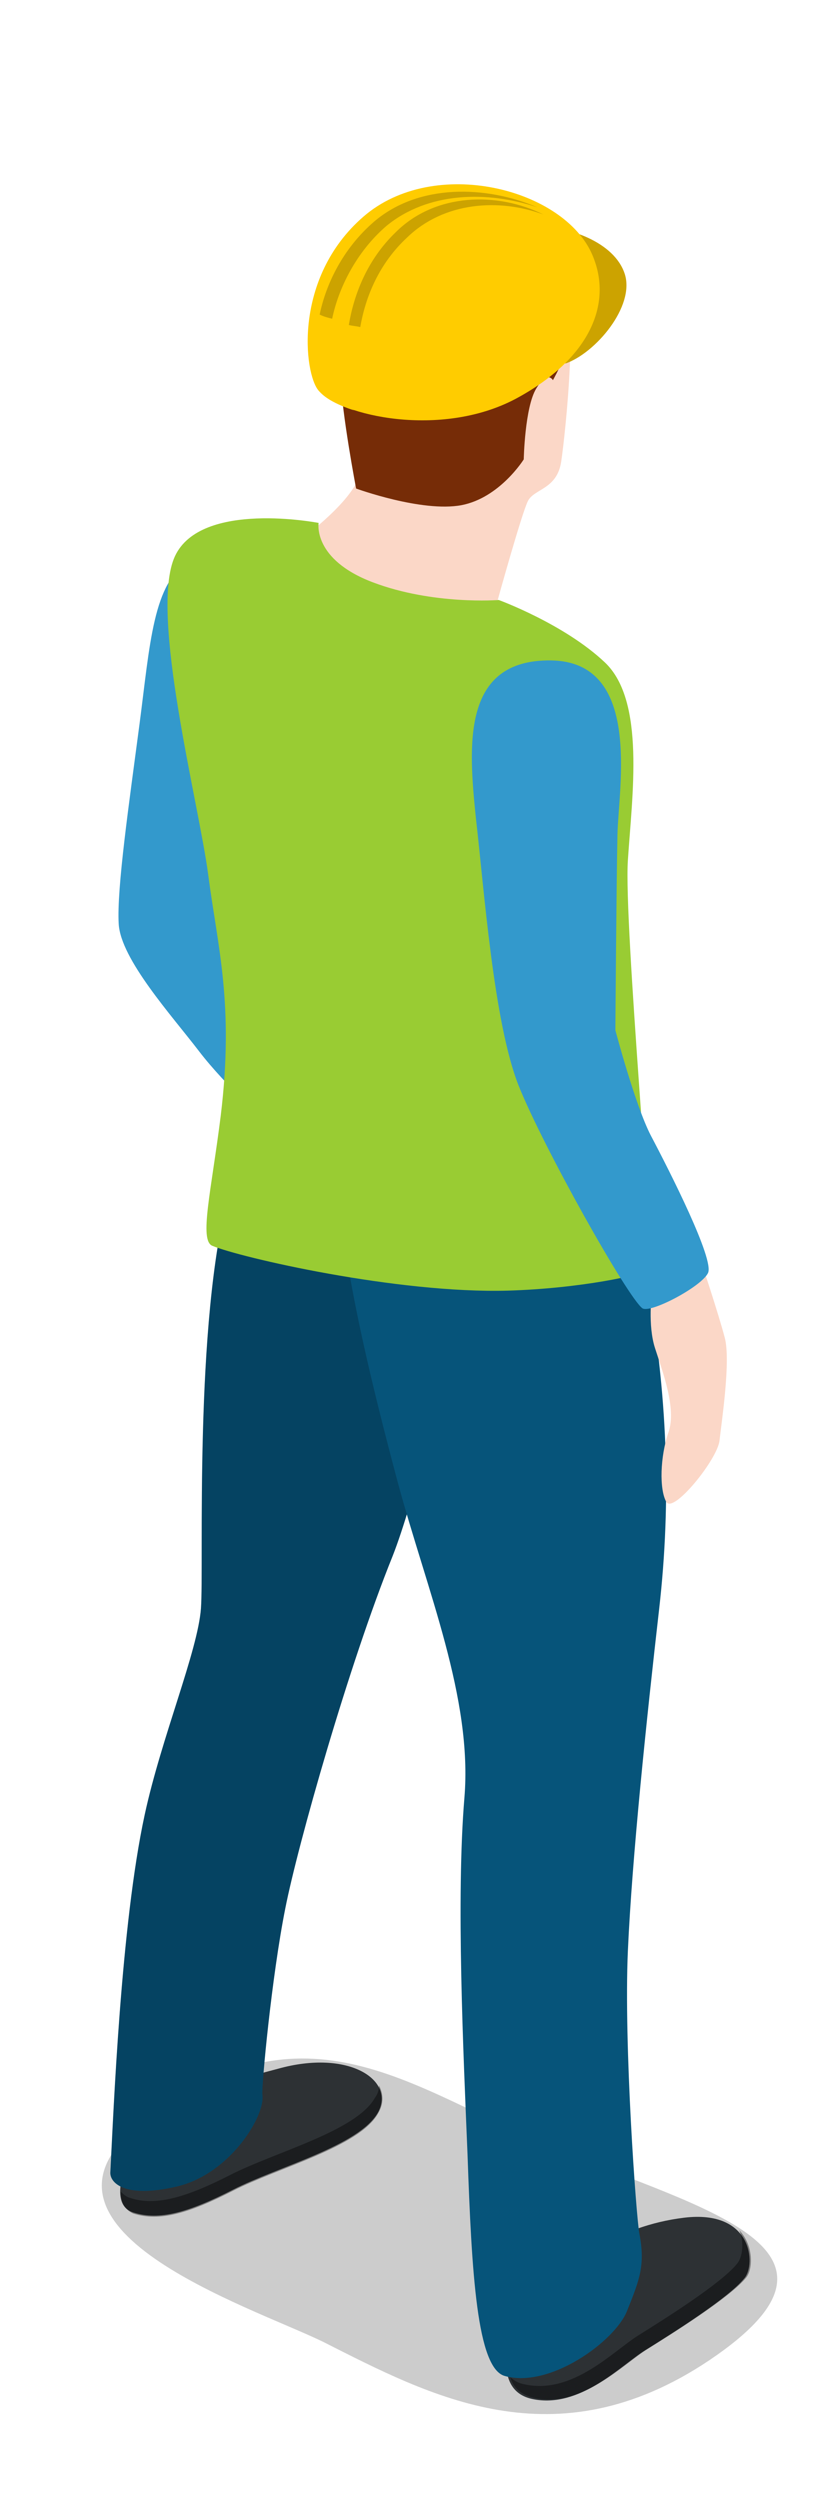 <?xml version="1.0" encoding="utf-8"?>
<!-- Generator: Adobe Illustrator 18.1.0, SVG Export Plug-In . SVG Version: 6.00 Build 0)  -->
<svg version="1.0" id="Layer_1" xmlns="http://www.w3.org/2000/svg" xmlns:xlink="http://www.w3.org/1999/xlink" x="0px" y="0px"
	 viewBox="0 0 80 240" enable-background="new 0 0 80 240" xml:space="preserve">
<g>
	<path opacity="0.2" d="M68.1,226.6c15.9-10.7-0.4-14.4-14.7-20.3c-13.8-5.6-23.9-15-39.8-2.5C0.7,213.9,24,221.4,31,224.8
		C41.3,230,53.3,236.5,68.1,226.6z"/>
	<path fill="#3399CC" d="M18.2,53.9c-3.5,1.9-3.8,8-4.8,15.6s-2.2,15.8-2,19.2c0.2,3.4,5.1,8.8,7.7,12.2c2.6,3.4,6.9,7.2,6.9,7.2
		l3.9-6.8c0,0-8.8-12.9-9-13.7c-0.2-0.8,3.9-17.9,4-19.4C24.9,66.8,18.2,53.9,18.2,53.9z"/>
	<path fill="#2D3134" d="M12.3,207.4c0,0-2,4.2,0.5,5c2.5,0.8,5.3,0,9.6-2.2s12.1-4.2,13.9-7.4c1.7-3.1-2.8-6.1-9.6-4.2
		c-6.8,1.8-5.5,1.5-5.5,1.5L12.3,207.4z"/>
	<path opacity="0.4" d="M36.4,200.2c0,0.4-0.1,0.8-0.4,1.2c-1.8,3.2-9.6,5.2-13.9,7.4c-4.3,2.2-7.2,3-9.6,2.2
		c-0.4-0.1-0.7-0.4-0.9-0.6c0,0.9,0.3,1.7,1.2,2.1c2.5,0.8,5.3,0,9.6-2.2c4.3-2.2,12.1-4.2,13.9-7.4C36.9,201.9,36.8,201,36.4,200.2
		z"/>
	<path fill="#2D3134" d="M49.7,222.2c0,0-3.2,7.1,1.4,8.1c4.6,1,8.6-3.3,10.9-4.7c2.4-1.5,8-5,9.5-6.9c1.1-1.3,0.8-6.6-5.8-5.8
		s-10.4,4.4-10.4,4.4L49.7,222.2z"/>
	<path opacity="0.4" d="M71,214.1c0.5,1.2,0.3,2.6-0.2,3.2c-1.5,1.9-7.1,5.4-9.5,6.9c-2.4,1.5-6.3,5.7-10.9,4.7
		c-0.6-0.1-1.1-0.4-1.4-0.7c0.3,1,1,1.7,2.3,2c4.6,1,8.6-3.3,10.9-4.7c2.4-1.5,8-5,9.5-6.9C72.3,217.8,72.4,215.6,71,214.1z"/>
	<path fill="#06547A" d="M28,98.6c0.5,0.3,21.2,3.8,21.2,3.8s-7.4,36.6-11.5,47c-4.2,10.4-9.1,27.7-10.3,33.8
		c-1.3,6.5-2.3,17.1-2.2,17.9c0.3,2-3.1,7.6-8.2,8.8s-6.5-0.4-6.4-1.4c0.3-5.7,1-23.7,3.3-34.3c1.6-7.4,5.1-15.7,5.4-19.8
		c0.3-4.1-0.7-27.5,2.7-39.9S28,98.6,28,98.6z"/>
	<path opacity="0.2" d="M28,98.6c0.5,0.3,21.2,3.8,21.2,3.8s-7.4,36.6-11.5,47c-4.2,10.4-9.1,27.7-10.3,33.8
		c-1.3,6.5-2.3,17.1-2.2,17.9c0.3,2-3.1,7.6-8.2,8.8s-6.5-0.4-6.4-1.4c0.3-5.7,1-23.7,3.3-34.3c1.6-7.4,5.1-15.7,5.4-19.8
		c0.3-4.1-0.7-27.5,2.7-39.9S28,98.6,28,98.6z"/>
	<path fill="#06547A" d="M34.8,101.3c0,0-2.7,11.2-1.8,17.5c0.9,6.2,2.5,13.4,5.2,23.5c2.8,10.4,7.2,20.7,6.4,30.3
		c-0.8,9.6-0.1,24.5,0.3,34.2c0.4,11.4,0.9,20.6,3.6,21.3c4.3,1.2,10.5-3.3,11.7-6.2c1.2-3,1.8-4.4,1.2-7.5
		c-0.3-1.6-1.5-18.1-1.1-27.1s1.8-22.3,3-32.8s0.8-20.8-1.2-31.8c-2-11.1-2.3-20-2.3-20L34.8,101.3z"/>
	<path fill="#FBD7C7" d="M29,51.7c0,0,4.3,4.8,7.7,5.8c3.9,1.1,11.1,0.1,11.1,0.1s2.3-8.3,2.9-9.5c0.6-1.2,2.8-1.1,3.2-3.8
		c0.4-2.7,1.8-15.7,0-17.9c-1.8-2.2-11.4-7.7-16.9-1.2s-2,17.5-2.4,20.1C34.2,47.9,29,51.7,29,51.7z"/>
	<path fill="#762C07" d="M34.2,46.9c0,0,6.3,2.3,10.1,1.6c3.7-0.7,6-4.4,6-4.4s0.1-5,1.2-6.8c1.1-1.8,1.6-0.8,1.6-0.8s2.3-4,2.2-6.9
		c-0.2-3.8-3.9-9.7-13.8-7.2c-7.8,2-8.9,10.2-8.8,13.7S34.2,46.9,34.2,46.9z"/>
	<path fill="#99CC33" d="M30.6,50.2c0,0-11.3-2.2-13.8,3.2S19.1,77.1,20,84s2.5,12.4,1.2,23.1c-0.9,7.2-2.1,12-0.8,12.5
		c2.6,1.1,17.7,4.6,28.4,4.3c6.8-0.2,13.1-1.5,13.6-2.1c0.5-0.5-2.5-33.1-2.1-39.2c0.4-6.2,1.7-15.3-2.2-19c-3.9-3.7-10.2-6-10.2-6
		s-6.3,0.5-12.1-1.7S30.6,50.2,30.6,50.2z"/>
	<g>
		<path fill="#FFCC00" d="M54.3,34.9c2.9-1,6.7-5.5,5.7-8.6s-5.5-4.6-8.6-4.6C48.4,21.9,54.3,34.9,54.3,34.9z"/>
		<path opacity="0.2" d="M54.3,34.9c2.9-1,6.7-5.5,5.7-8.6s-5.5-4.6-8.6-4.6C48.4,21.9,54.3,34.9,54.3,34.9z"/>
		<path fill="#FFCC00" d="M30.6,37.5c2.1,2.4,11.7,4.6,18.9,0.8c7.1-3.8,9.4-9.1,7.4-13.8c-2.7-6.4-15.2-9.6-22-3.7
			S29.2,35.9,30.6,37.5z"/>
		<path fill="#FFCC00" d="M31.9,38c-1.5-1.7-2.5-10.7,4.3-16.6c4-3.4,9.9-3.8,14.7-2.2c-4.9-2.1-11.6-2-15.9,1.8
			c-6.8,5.9-5.8,15-4.3,16.6c0.6,0.7,1.8,1.3,3.3,1.8C33,38.9,32.3,38.5,31.9,38z"/>
		<path opacity="0.2" d="M51.6,19.9c-4.9-2.1-11.4-2.3-15.7,1.4c-3,2.6-4.6,6-5.2,8.9c0.4,0.2,0.8,0.3,1.2,0.4
			c0.6-2.9,2.3-6.4,5.2-8.9C41.1,18.4,46.8,18.3,51.6,19.9z"/>
		<path opacity="0.2" d="M38,22.3c-2.7,2.6-4,5.9-4.5,8.9c0.4,0.1,0.7,0.1,1.1,0.2c0.5-2.9,1.8-6.1,4.5-8.6
			c3.5-3.4,8.8-3.8,13.1-2.2C47.8,18.4,41.8,18.5,38,22.3z"/>
	</g>
	<path fill="#FBD7C7" d="M62.6,124.2c0,0-0.4,3,0.3,5.2c0.7,2.2,2.1,5.8,1.3,8.1c-0.8,2.3-0.9,5.5-0.2,6.7c0.7,1.1,4.9-4.1,5.1-5.9
		c0.2-1.8,1.1-7.7,0.5-9.9c-0.6-2.3-2.4-7.7-2.4-7.7L62.6,124.2z"/>
	<path fill="#3399CC" d="M61.7,125.6c0.8,0.5,5.7-2.1,6.3-3.4c0.6-1.3-3.6-9.6-5.5-13.2c-1.5-2.9-3.4-10.1-3.4-10.1
		s0.1-14.2,0.2-18.8c0.1-4.5,2.4-16.6-6.4-16.7c-8.6-0.1-7.9,8.2-7.2,15.1c0.8,6.9,1.7,19.6,4.1,25.7
		C52.2,110.2,60.3,124.6,61.7,125.6z"/>
</g>
</svg>
